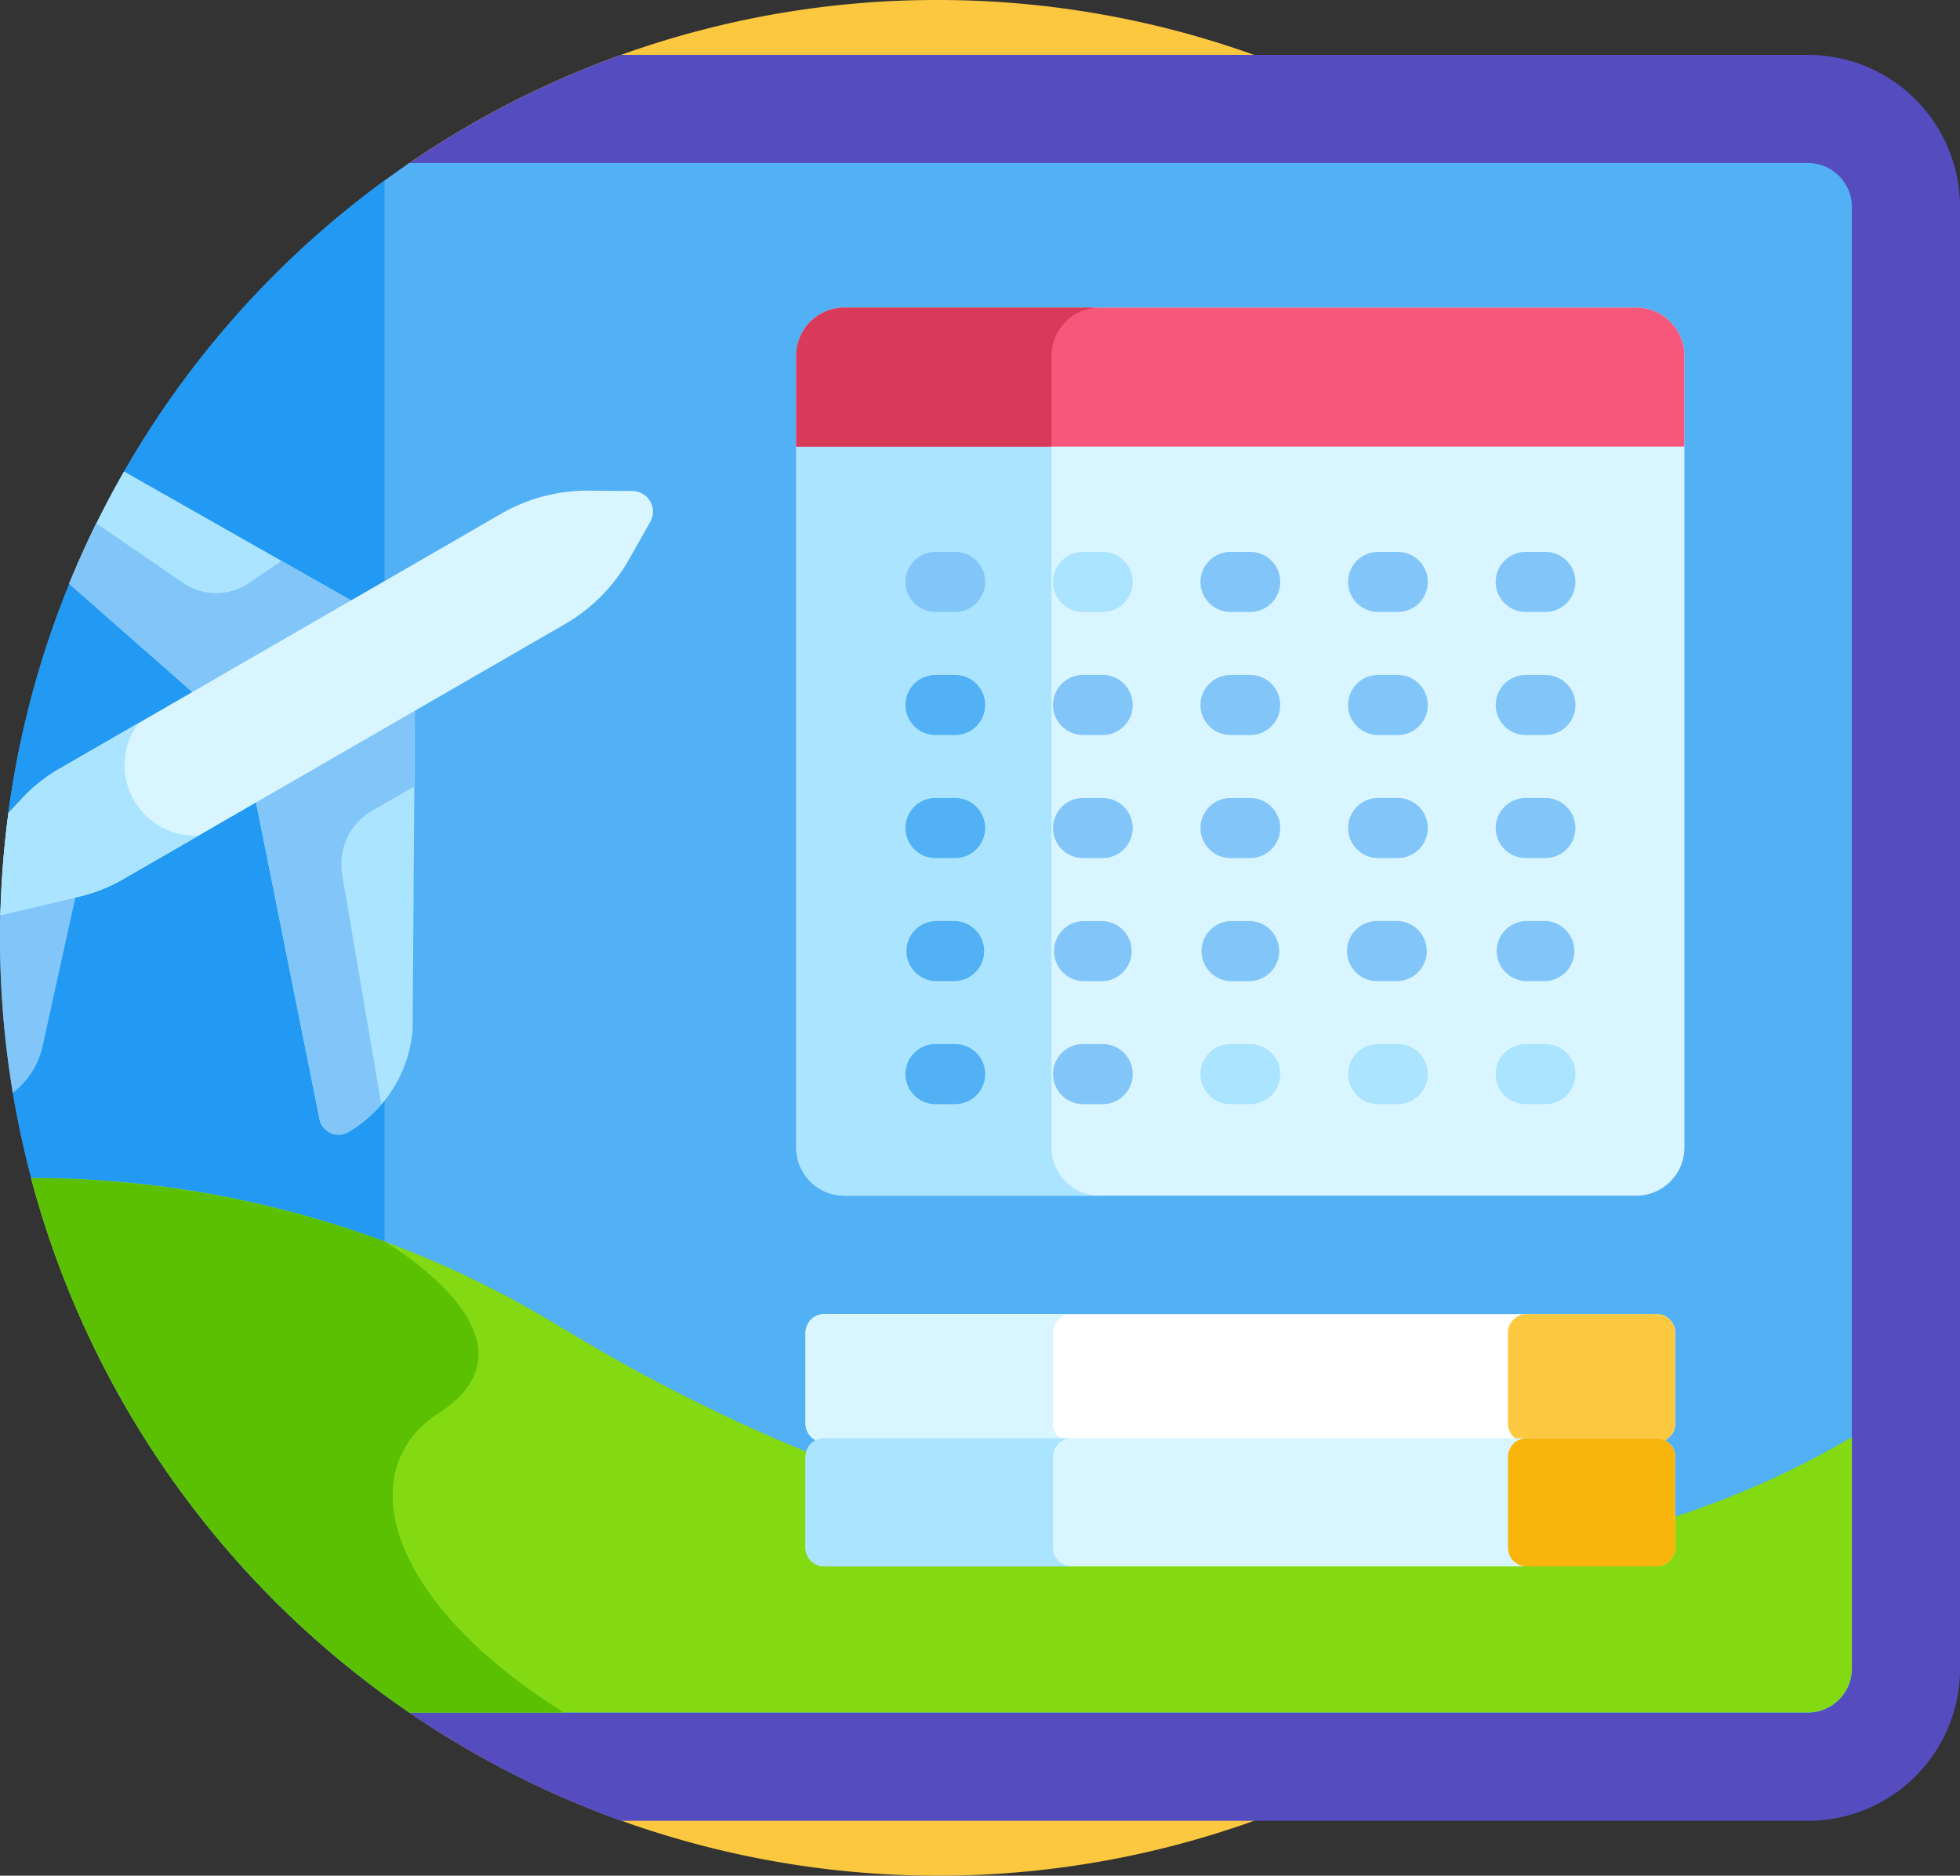 <svg id="icon-destaque" xmlns="http://www.w3.org/2000/svg" width="53.734" height="51.425" viewBox="0 0 53.734 51.425">
  <rect x="0" y="0" width="53.734" height="51.425" fill="#333333" stroke="none"/>
  <path id="Caminho_1119" data-name="Caminho 1119" d="M120.542.5a25.59,25.59,0,0,0-14.593,4.542V47.383A25.713,25.713,0,1,0,120.542.5Zm0,0" transform="translate(-94.83 -0.5)" fill="#fbc840"/>
  <path id="Caminho_1120" data-name="Caminho 1120" d="M144.409,14.836h-32.55a25.639,25.639,0,0,0-5.91,3.038V60.214a25.639,25.639,0,0,0,5.91,3.038h32.55a4.167,4.167,0,0,0,4.155-4.155V18.991a4.167,4.167,0,0,0-4.155-4.155Zm0,0" transform="translate(-94.83 -13.331)" fill="#554cbf"/>
  <path id="Caminho_1121" data-name="Caminho 1121" d="M49.579,43.082H11.224a25.716,25.716,0,0,0,0,42.487H49.579a1.207,1.207,0,0,0,1.191-1.191V44.273a1.207,1.207,0,0,0-1.191-1.191Zm0,0" transform="translate(0 -38.613)" fill="#52b0f5"/>
  <path id="Caminho_1122" data-name="Caminho 1122" d="M12.472,47.893c0-.077,0-.153.006-.229A25.7,25.7,0,0,0,2.16,65h0l.124,7.674h0a25.708,25.708,0,0,0,10.2,16.514c0-.076-.007-.153-.007-.229Zm0,0" transform="translate(-1.933 -42.714)" fill="#2299f2"/>
  <path id="Caminho_1123" data-name="Caminho 1123" d="M.351,239.056a2.2,2.2,0,0,0,.817-1.278l.931-4.224-2.087.49C0,234.3,0,234.552,0,234.808a25.869,25.869,0,0,0,.351,4.248Zm0,0" transform="translate(0 -209.095)" fill="#82c6f9"/>
  <path id="Caminho_1124" data-name="Caminho 1124" d="M66.629,187.325l1.76,8.78a.534.534,0,0,0,.8.386,3.586,3.586,0,0,0,1.759-2.8l.064-8.9Zm0,0" transform="translate(-59.636 -165.455)" fill="#abe4fe"/>
  <path id="Caminho_1125" data-name="Caminho 1125" d="M69.017,189.431a1.7,1.7,0,0,1,.831-1.756l1.144-.653.016-2.226-4.379,2.528,1.76,8.78a.534.534,0,0,0,.8.386,3.713,3.713,0,0,0,.9-.756Zm0,0" transform="translate(-59.636 -165.455)" fill="#82c6f9"/>
  <path id="Caminho_1126" data-name="Caminho 1126" d="M18.078,126.747l3.473,3.054,4.379-2.528-6.349-3.605A25.575,25.575,0,0,0,18.078,126.747Zm0,0" transform="translate(-16.181 -110.742)" fill="#abe4fe"/>
  <path id="Caminho_1127" data-name="Caminho 1127" d="M23.9,138.246l-.881.6a1.608,1.608,0,0,1-1.82,0l-2.375-1.633q-.4.813-.746,1.657l3.473,3.054,4.378-2.528Zm0,0" transform="translate(-16.184 -122.867)" fill="#82c6f9"/>
  <path id="Caminho_1128" data-name="Caminho 1128" d="M233.746,347.307H210.928a.513.513,0,0,1-.513-.513v-2.488a.513.513,0,0,1,.513-.513h22.818a.513.513,0,0,1,.513.513v2.488A.513.513,0,0,1,233.746,347.307Zm0,0" transform="translate(-188.331 -307.765)" fill="#fff"/>
  <path id="Caminho_1129" data-name="Caminho 1129" d="M217.2,346.794v-2.488a.513.513,0,0,1,.513-.513h-6.785a.513.513,0,0,0-.513.513v2.488a.513.513,0,0,0,.513.513h6.785A.513.513,0,0,1,217.2,346.794Zm0,0" transform="translate(-188.331 -307.765)" fill="#d9f5ff"/>
  <path id="Caminho_1130" data-name="Caminho 1130" d="M398.472,346.794v-2.488a.513.513,0,0,0-.513-.513H394.4a.513.513,0,0,0-.513.513v2.488a.513.513,0,0,0,.513.513h3.563A.513.513,0,0,0,398.472,346.794Zm0,0" transform="translate(-352.545 -307.765)" fill="#fbc840"/>
  <path id="Caminho_1131" data-name="Caminho 1131" d="M231.049,105.214H209.336a1.321,1.321,0,0,1-1.317-1.318V82.184a1.321,1.321,0,0,1,1.317-1.318h21.713a1.322,1.322,0,0,1,1.318,1.318V103.9A1.322,1.322,0,0,1,231.049,105.214Zm0,0" transform="translate(-186.188 -72.432)" fill="#d9f5ff"/>
  <path id="Caminho_1132" data-name="Caminho 1132" d="M215.015,103.894V82.181a1.322,1.322,0,0,1,1.318-1.318h-7a1.322,1.322,0,0,0-1.317,1.318v21.713a1.321,1.321,0,0,0,1.317,1.317h7A1.321,1.321,0,0,1,215.015,103.894Zm0,0" transform="translate(-186.188 -72.429)" fill="#abe4fe"/>
  <path id="Caminho_1133" data-name="Caminho 1133" d="M231.049,80.867H209.336a1.321,1.321,0,0,0-1.317,1.318v2.492h24.347V82.185a1.322,1.322,0,0,0-1.318-1.318Zm0,0" transform="translate(-186.188 -72.433)" fill="#f7577a"/>
  <path id="Caminho_1134" data-name="Caminho 1134" d="M216.332,80.867h-7a1.321,1.321,0,0,0-1.317,1.318v2.492h7V82.185A1.321,1.321,0,0,1,216.332,80.867Zm0,0" transform="translate(-186.188 -72.433)" fill="#d93a59"/>
  <path id="Caminho_1135" data-name="Caminho 1135" d="M22.7,312.4a27.826,27.826,0,0,0-14.568-4.116,25.749,25.749,0,0,0,10.37,14.654H56.861a1.207,1.207,0,0,0,1.191-1.191v-6.36c-10.376,6.137-24.415,3.7-35.348-2.988Zm0,0" transform="translate(-7.282 -275.987)" fill="#83d912"/>
  <path id="Caminho_1136" data-name="Caminho 1136" d="M237.893,146.326h-.538a.823.823,0,1,1,0-1.647h.538a.823.823,0,1,1,0,1.647Zm0,0" transform="translate(-211.708 -129.548)" fill="#82c6f9"/>
  <path id="Caminho_1137" data-name="Caminho 1137" d="M237.893,178.471h-.538a.823.823,0,1,1,0-1.647h.538a.823.823,0,1,1,0,1.647Zm0,0" transform="translate(-211.708 -158.319)" fill="#52b0f5"/>
  <path id="Caminho_1138" data-name="Caminho 1138" d="M237.893,210.615h-.538a.823.823,0,1,1,0-1.647h.538a.823.823,0,1,1,0,1.647Zm0,0" transform="translate(-211.708 -187.09)" fill="#52b0f5"/>
  <path id="Caminho_1139" data-name="Caminho 1139" d="M237.893,242.757h-.538a.824.824,0,0,1,0-1.647h.538a.824.824,0,0,1,0,1.647Zm0,0" transform="translate(-211.708 -215.858)" fill="#52b0f5"/>
  <path id="Caminho_1140" data-name="Caminho 1140" d="M237.893,274.9h-.538a.823.823,0,1,1,0-1.647h.538a.823.823,0,1,1,0,1.647Zm0,0" transform="translate(-211.708 -244.628)" fill="#52b0f5"/>
  <path id="Caminho_1141" data-name="Caminho 1141" d="M276.428,146.326h-.538a.823.823,0,1,1,0-1.647h.538a.823.823,0,1,1,0,1.647Zm0,0" transform="translate(-246.198 -129.548)" fill="#abe4fe"/>
  <g id="Grupo_40" data-name="Grupo 40" transform="translate(28.868 15.132)">
    <path id="Caminho_1142" data-name="Caminho 1142" d="M276.428,178.471h-.538a.823.823,0,1,1,0-1.647h.538a.823.823,0,1,1,0,1.647Zm0,0" transform="translate(-275.066 -173.451)" fill="#82c6f9"/>
    <path id="Caminho_1143" data-name="Caminho 1143" d="M276.428,210.615h-.538a.823.823,0,1,1,0-1.647h.538a.823.823,0,1,1,0,1.647Zm0,0" transform="translate(-275.066 -202.221)" fill="#82c6f9"/>
    <path id="Caminho_1144" data-name="Caminho 1144" d="M276.428,242.757h-.538a.824.824,0,0,1,0-1.647h.538a.824.824,0,0,1,0,1.647Zm0,0" transform="translate(-275.066 -230.989)" fill="#82c6f9"/>
    <path id="Caminho_1145" data-name="Caminho 1145" d="M276.428,274.9h-.538a.823.823,0,1,1,0-1.647h.538a.823.823,0,1,1,0,1.647Zm0,0" transform="translate(-275.066 -259.76)" fill="#82c6f9"/>
    <path id="Caminho_1146" data-name="Caminho 1146" d="M314.963,146.326h-.538a.823.823,0,1,1,0-1.647h.538a.823.823,0,1,1,0,1.647Zm0,0" transform="translate(-309.557 -144.68)" fill="#82c6f9"/>
    <path id="Caminho_1147" data-name="Caminho 1147" d="M314.963,178.471h-.538a.823.823,0,1,1,0-1.647h.538a.823.823,0,1,1,0,1.647Zm0,0" transform="translate(-309.557 -173.451)" fill="#82c6f9"/>
    <path id="Caminho_1148" data-name="Caminho 1148" d="M314.963,210.615h-.538a.823.823,0,1,1,0-1.647h.538a.823.823,0,1,1,0,1.647Zm0,0" transform="translate(-309.557 -202.221)" fill="#82c6f9"/>
    <path id="Caminho_1149" data-name="Caminho 1149" d="M314.963,242.757h-.538a.824.824,0,0,1,0-1.647h.538a.824.824,0,0,1,0,1.647Zm0,0" transform="translate(-309.557 -230.989)" fill="#82c6f9"/>
  </g>
  <path id="Caminho_1150" data-name="Caminho 1150" d="M314.963,274.9h-.538a.823.823,0,1,1,0-1.647h.538a.823.823,0,1,1,0,1.647Zm0,0" transform="translate(-280.689 -244.628)" fill="#abe4fe"/>
  <path id="Caminho_1151" data-name="Caminho 1151" d="M353.5,146.326h-.538a.823.823,0,1,1,0-1.647h.538a.823.823,0,1,1,0,1.647Zm0,0" transform="translate(-315.18 -129.548)" fill="#82c6f9"/>
  <path id="Caminho_1152" data-name="Caminho 1152" d="M353.5,178.471h-.538a.823.823,0,1,1,0-1.647h.538a.823.823,0,1,1,0,1.647Zm0,0" transform="translate(-315.18 -158.319)" fill="#82c6f9"/>
  <path id="Caminho_1153" data-name="Caminho 1153" d="M353.5,210.615h-.538a.823.823,0,1,1,0-1.647h.538a.823.823,0,1,1,0,1.647Zm0,0" transform="translate(-315.18 -187.09)" fill="#82c6f9"/>
  <path id="Caminho_1154" data-name="Caminho 1154" d="M353.5,242.757h-.538a.824.824,0,1,1,0-1.647h.538a.824.824,0,0,1,0,1.647Zm0,0" transform="translate(-315.18 -215.858)" fill="#82c6f9"/>
  <path id="Caminho_1155" data-name="Caminho 1155" d="M353.5,274.9h-.538a.823.823,0,1,1,0-1.647h.538a.823.823,0,1,1,0,1.647Zm0,0" transform="translate(-315.18 -244.628)" fill="#abe4fe"/>
  <path id="Caminho_1156" data-name="Caminho 1156" d="M392.033,146.326H391.5a.823.823,0,1,1,0-1.647h.538a.823.823,0,1,1,0,1.647Zm0,0" transform="translate(-349.671 -129.548)" fill="#82c6f9"/>
  <path id="Caminho_1157" data-name="Caminho 1157" d="M392.033,178.471H391.5a.823.823,0,1,1,0-1.647h.538a.823.823,0,1,1,0,1.647Zm0,0" transform="translate(-349.671 -158.319)" fill="#82c6f9"/>
  <path id="Caminho_1158" data-name="Caminho 1158" d="M392.033,210.615H391.5a.823.823,0,1,1,0-1.647h.538a.823.823,0,1,1,0,1.647Zm0,0" transform="translate(-349.671 -187.09)" fill="#82c6f9"/>
  <path id="Caminho_1159" data-name="Caminho 1159" d="M392.033,242.757H391.5a.824.824,0,0,1,0-1.647h.538a.824.824,0,0,1,0,1.647Zm0,0" transform="translate(-349.671 -215.858)" fill="#82c6f9"/>
  <path id="Caminho_1160" data-name="Caminho 1160" d="M392.033,274.9H391.5a.823.823,0,1,1,0-1.647h.538a.823.823,0,1,1,0,1.647Zm0,0" transform="translate(-349.671 -244.628)" fill="#abe4fe"/>
  <path id="Caminho_1161" data-name="Caminho 1161" d="M233.746,379.736H210.928a.513.513,0,0,1-.513-.513v-2.488a.513.513,0,0,1,.513-.513h22.818a.513.513,0,0,1,.513.513v2.488A.513.513,0,0,1,233.746,379.736Zm0,0" transform="translate(-188.331 -336.791)" fill="#d9f5ff"/>
  <path id="Caminho_1162" data-name="Caminho 1162" d="M217.2,379.224v-2.488a.513.513,0,0,1,.513-.513h-6.785a.513.513,0,0,0-.513.513v2.488a.513.513,0,0,0,.513.513h6.785A.513.513,0,0,1,217.2,379.224Zm0,0" transform="translate(-188.331 -336.791)" fill="#abe4fe"/>
  <path id="Caminho_1163" data-name="Caminho 1163" d="M398.472,379.224v-2.488a.513.513,0,0,0-.513-.513H394.4a.513.513,0,0,0-.513.513v2.488a.513.513,0,0,0,.513.513h3.563A.513.513,0,0,0,398.472,379.224Zm0,0" transform="translate(-352.545 -336.791)" fill="#f9b50b"/>
  <path id="Caminho_1164" data-name="Caminho 1164" d="M19.3,314.737c3.125-2.014-1.407-4.671-1.474-4.71a28.128,28.128,0,0,0-9.687-1.738,25.749,25.749,0,0,0,10.37,14.654h4.232c-4.957-3.124-5.783-6.7-3.441-8.206Zm0,0" transform="translate(-7.282 -275.986)" fill="#5bbf02"/>
  <path id="Caminho_1165" data-name="Caminho 1165" d="M17.4,128.688l-1.194-.01a4.723,4.723,0,0,0-2.4.633l-12.124,7a4.384,4.384,0,0,0-1,.795l-.383.408a25.948,25.948,0,0,0-.22,2.8l2.163-.507a4.369,4.369,0,0,0,1.19-.471l12.124-7a4.729,4.729,0,0,0,1.748-1.762l.589-1.039a.568.568,0,0,0-.49-.848Zm0,0" transform="translate(-0.066 -115.226)" fill="#d9f5ff"/>
  <path id="Caminho_1166" data-name="Caminho 1166" d="M3.854,189.445,1.68,190.7a4.384,4.384,0,0,0-1,.795l-.383.408a25.948,25.948,0,0,0-.22,2.8l2.163-.507a4.37,4.37,0,0,0,1.19-.471l2.084-1.2a1.934,1.934,0,0,1-1.657-3.078Zm0,0" transform="translate(-0.066 -169.615)" fill="#abe4fe"/>
</svg>
